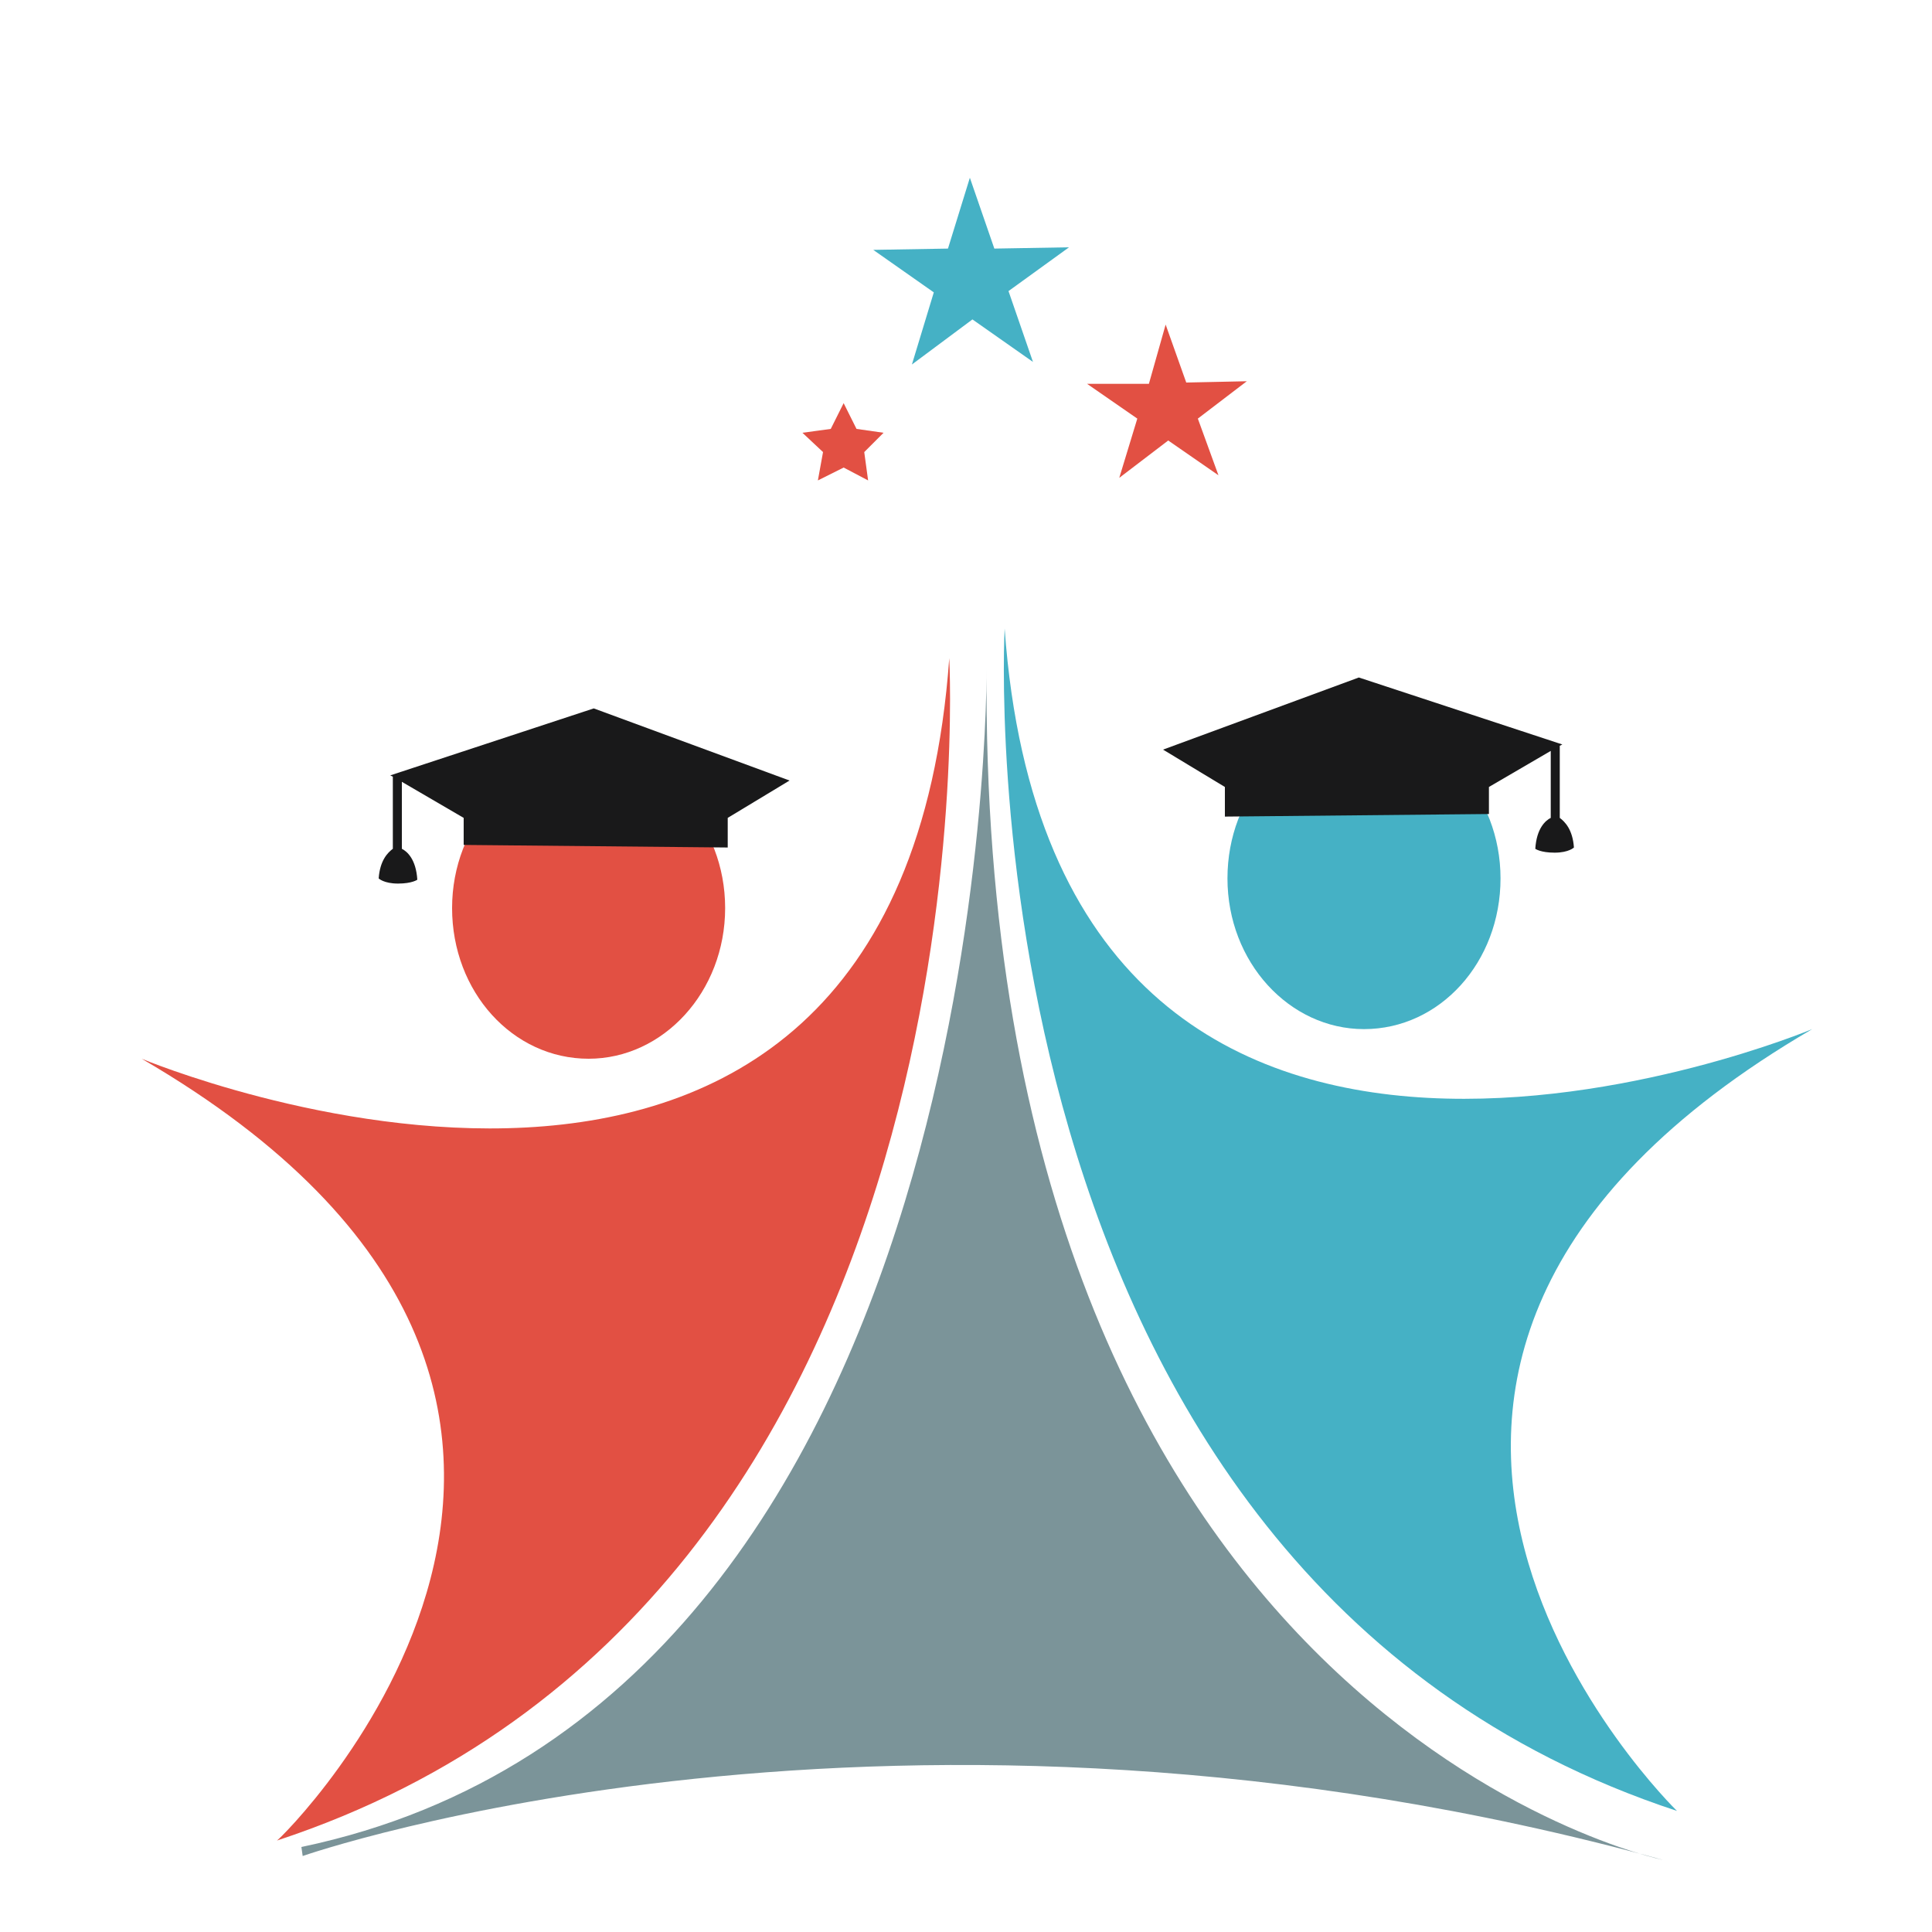 <?xml version="1.0" encoding="utf-8"?>
<!-- Generator: Adobe Illustrator 18.1.0, SVG Export Plug-In . SVG Version: 6.00 Build 0)  -->
<svg version="1.0" id="Layer_1" xmlns="http://www.w3.org/2000/svg" xmlns:xlink="http://www.w3.org/1999/xlink" x="0px" y="0px"
	 viewBox="0 0 150 150" enable-background="new 0 0 150 150" xml:space="preserve">
<g>
	<path fill="#E25043" d="M11,82.2c0,0,58.7,24.6,62.7-31.1c0,0,4,73.3-52.2,91.8C21.6,143,56.7,108.8,11,82.2z"/>
	<path fill="#E25043" d="M56.3,70.5c0,6.5-4.8,11.7-10.6,11.7c-5.9,0-10.6-5.2-10.6-11.7c0-6.5,4.8-11.7,10.6-11.7
		C51.5,58.8,56.3,64,56.3,70.5z"/>
	<path fill="#45B1C5" d="M140.7,79.9c0,0-58.7,24.6-62.7-31.1c0,0-4,73.3,52.2,91.8C130.2,140.6,95.1,106.5,140.7,79.9z"/>
	<path fill="#7B9499" d="M23.5,144.1c0,0,46-16.1,105.6,0.3c0,0-53.2-11-52.5-92.7c0,0,0.8,80.4-53.2,91.7"/>
	<polygon fill="#E25043" points="65.5,31.3 66.5,33.3 68.6,33.6 67.1,35.1 67.4,37.3 65.5,36.3 63.5,37.3 63.9,35.1 62.3,33.6 
		64.5,33.3 	"/>
	<polygon fill="#45B1C5" points="80.2,28.1 75.5,24.8 70.8,28.3 72.5,22.7 67.8,19.4 73.6,19.3 75.3,13.8 77.2,19.3 83,19.2 
		78.3,22.6 	"/>
	<polygon fill="#E25043" points="94.6,36.9 90.7,34.2 86.9,37.1 88.3,32.5 84.4,29.8 89.2,29.8 90.5,25.2 92.1,29.7 96.8,29.6 
		93,32.5 	"/>
	<path fill="#19191A" d="M46.1,55l-15.8,5.2l0.2,0.1l0,5.6c-0.4,0.3-1,0.9-1.1,2.3c0,0,0.4,0.4,1.5,0.4h0h0c1.1,0,1.5-0.3,1.5-0.3
		c-0.1-1.6-0.8-2.2-1.2-2.4l0-5.2l4.8,2.8l0,2.1l20.5,0.2l0-2.3l4.8-2.9L46.1,55z"/>
	<path fill="#45B1C5" d="M95.3,68.2c0,6.5,4.8,11.7,10.6,11.7c5.9,0,10.6-5.2,10.6-11.7c0-6.5-4.8-11.7-10.6-11.7
		C100,56.5,95.3,61.7,95.3,68.2z"/>
	<path fill="#19191A" d="M105.5,52.6l15.8,5.2l-0.2,0.1l0,5.6c0.4,0.3,1,0.9,1.1,2.3c0,0-0.4,0.4-1.5,0.4h0l0,0
		c-1.1,0-1.5-0.3-1.5-0.3c0.1-1.6,0.8-2.2,1.2-2.4l0-5.2l-4.8,2.8l0,2.1l-20.5,0.2l0-2.3l-4.8-2.9L105.5,52.6z"/>
</g>
</svg>
